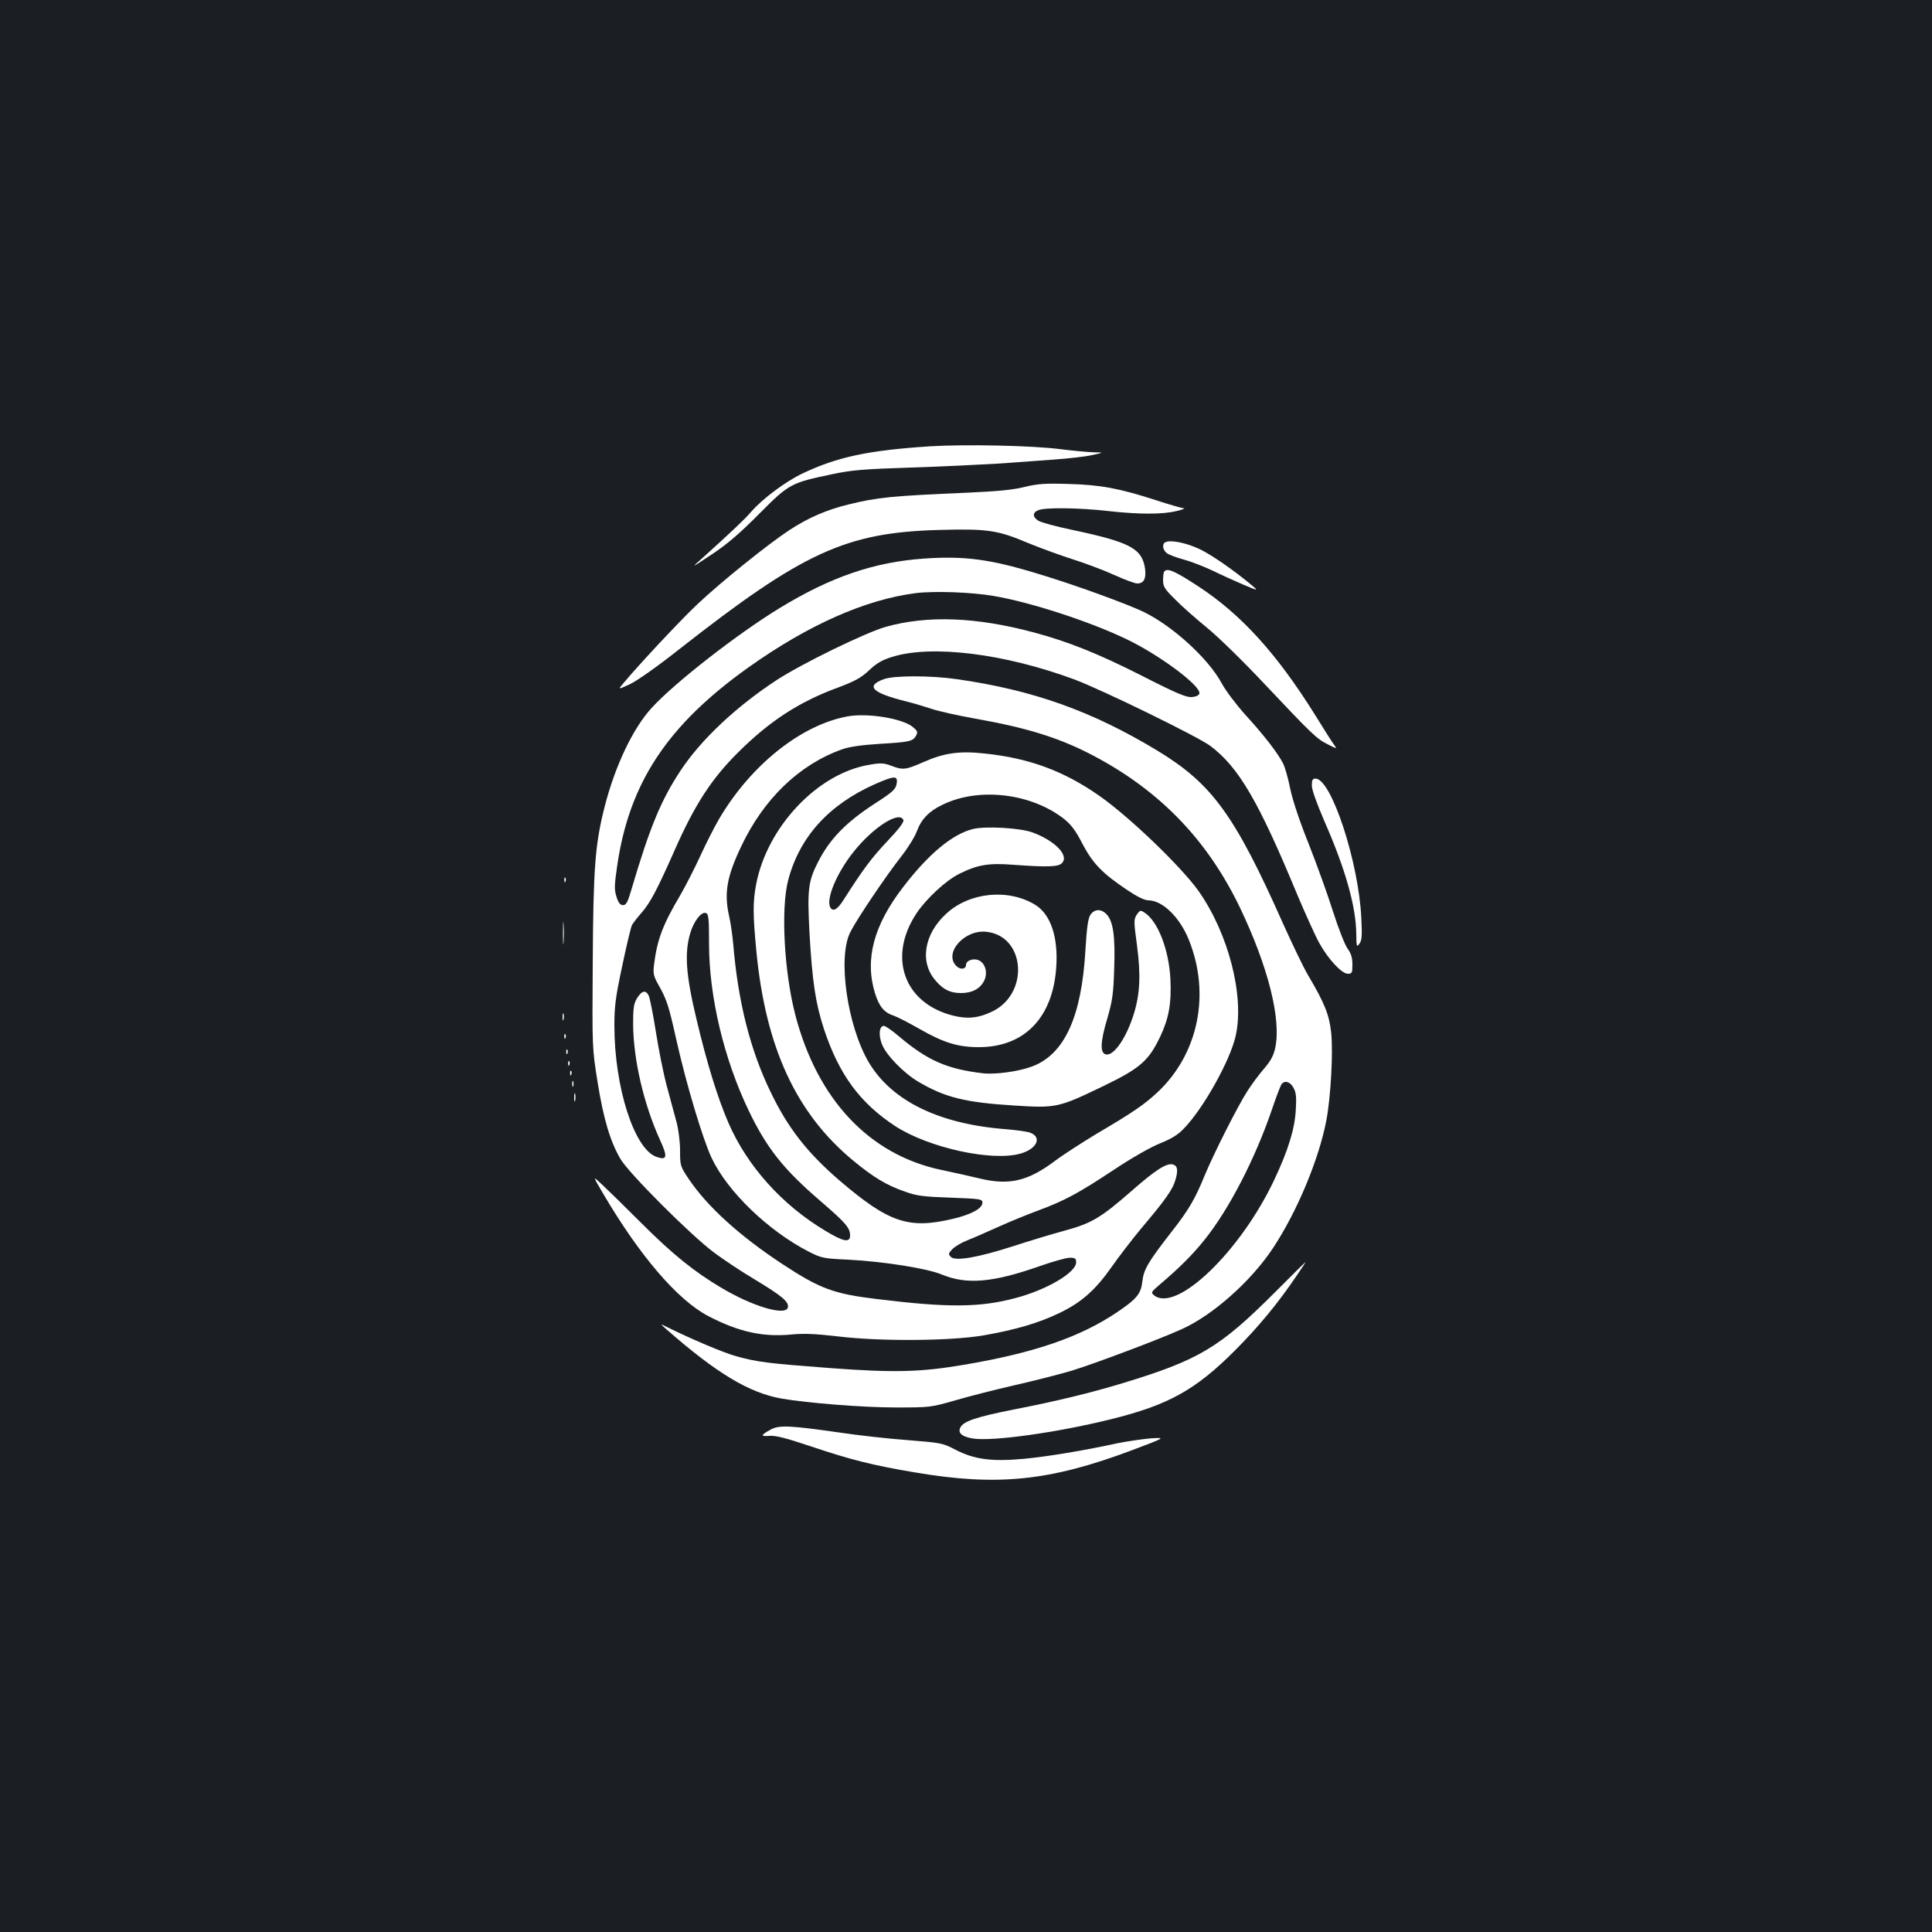 <?xml version="1.0" standalone="no"?>
<!DOCTYPE svg PUBLIC "-//W3C//DTD SVG 20010904//EN"
 "http://www.w3.org/TR/2001/REC-SVG-20010904/DTD/svg10.dtd">
<svg version="1.0" xmlns="http://www.w3.org/2000/svg"
 width="1000pt" height="1000pt" viewBox="0 0 1000 1000"
 preserveAspectRatio="xMidYMid meet">
<rect width="100%" height="100%" fill="#1b1f23"/>
<g transform="translate(0,1000) scale(0.1,-0.1)"
fill="#ffffff" stroke="none">
<path d="M4815 7690 c-322 -21 -481 -55 -662 -141 -88 -42 -207 -131 -264
-197 -32 -38 -112 -113 -254 -241 -60 -53 -60 -53 50 20 81 54 146 110 245
210 154 155 164 160 375 204 102 22 164 27 410 35 160 5 360 15 445 20 85 6
216 15 290 21 74 5 164 15 200 23 65 14 65 14 10 15 -30 1 -107 8 -170 16
-145 19 -492 26 -675 15z"/>
<path d="M5305 7480 c-58 -15 -139 -23 -295 -30 -395 -17 -468 -24 -618 -61
-115 -28 -208 -69 -305 -132 -110 -72 -359 -272 -480 -387 -86 -81 -301 -311
-380 -406 -29 -34 -29 -34 32 -6 35 16 141 90 256 181 641 503 863 605 1346
618 250 7 303 -1 459 -67 63 -26 167 -64 230 -84 63 -20 160 -56 215 -81 55
-25 109 -45 121 -45 34 0 47 24 41 75 -15 105 -75 138 -371 201 -87 18 -169
40 -182 49 -31 20 -30 43 2 55 37 14 210 12 359 -5 161 -18 283 -18 355 0 30
7 47 14 37 14 -10 1 -73 19 -141 41 -190 62 -291 81 -456 85 -121 4 -158 1
-225 -15z"/>
<path d="M6033 7194 c-19 -8 -16 -38 5 -56 9 -8 48 -23 85 -33 38 -10 105 -36
150 -57 45 -22 118 -55 162 -74 76 -32 78 -32 50 -8 -94 79 -209 159 -272 190
-68 33 -152 51 -180 38z"/>
<path d="M4785 7109 c-260 -18 -483 -94 -749 -256 -218 -133 -543 -386 -662
-516 -97 -105 -190 -300 -244 -511 -50 -196 -59 -316 -62 -806 -3 -445 -3
-445 25 -620 30 -189 65 -307 118 -398 42 -73 361 -392 482 -483 48 -36 145
-101 216 -143 139 -84 175 -114 169 -143 -10 -46 -182 4 -347 103 -138 82
-250 172 -411 333 -85 85 -177 175 -204 200 -49 46 -49 46 4 -44 190 -324 387
-554 546 -637 158 -82 282 -110 434 -95 63 6 124 3 235 -10 223 -27 586 -24
755 5 167 29 286 64 396 117 113 55 184 118 269 239 35 50 104 140 153 199
127 150 162 201 176 250 15 51 11 73 -14 80 -32 8 -90 -29 -215 -139 -157
-137 -205 -166 -345 -204 -63 -17 -182 -53 -265 -80 -183 -59 -300 -79 -323
-56 -14 14 -14 18 7 40 13 14 49 35 80 47 31 12 103 44 161 70 58 26 150 64
205 84 135 50 209 90 390 210 90 60 188 116 237 136 60 24 95 45 125 77 101
103 241 354 269 481 46 206 -38 531 -193 750 -90 126 -357 383 -513 492 -183
128 -362 195 -595 219 -128 14 -208 3 -314 -44 -93 -41 -108 -43 -169 -19 -39
14 -54 15 -115 4 -266 -45 -526 -321 -583 -617 -18 -94 -17 -159 1 -348 48
-498 206 -840 502 -1084 103 -85 172 -127 265 -159 63 -23 95 -27 238 -32 155
-6 165 -7 165 -26 0 -30 -57 -61 -154 -84 -229 -54 -331 -19 -586 199 -166
143 -267 272 -355 455 -108 222 -170 471 -195 770 -4 44 -13 108 -21 143 -27
119 -12 204 61 358 117 249 302 427 525 506 37 13 100 22 195 28 155 9 170 13
187 43 9 17 7 24 -16 43 -51 45 -236 75 -339 56 -240 -44 -499 -250 -664 -529
-25 -43 -70 -131 -99 -195 -30 -65 -77 -157 -105 -205 -89 -150 -118 -228
-134 -358 -5 -42 -2 -57 19 -95 47 -83 56 -109 97 -293 50 -225 138 -518 183
-612 83 -174 292 -375 501 -483 67 -34 76 -36 205 -42 180 -9 409 -45 485 -77
128 -53 263 -42 505 43 68 24 139 44 157 44 28 0 33 -4 33 -24 0 -53 -154
-143 -315 -185 -184 -49 -348 -50 -715 -5 -225 27 -295 53 -490 181 -222 146
-388 297 -484 439 -45 67 -46 70 -46 149 0 46 -8 109 -19 150 -11 39 -33 122
-50 185 -17 63 -42 188 -56 278 -14 89 -31 174 -37 188 -15 32 -37 27 -62 -15
-16 -27 -19 -51 -19 -135 2 -183 55 -411 139 -596 41 -89 37 -107 -18 -88
-115 40 -218 360 -218 680 0 99 6 147 41 310 22 106 45 200 50 210 5 9 27 38
50 64 45 52 79 116 169 319 106 241 194 376 333 513 161 160 313 259 511 332
93 35 122 51 165 91 39 37 67 53 119 69 205 64 581 17 941 -116 147 -55 642
-297 706 -345 147 -111 249 -285 451 -773 42 -99 92 -210 112 -246 46 -84 117
-160 148 -160 22 0 24 4 24 48 0 36 -7 57 -25 82 -14 19 -48 106 -76 194 -28
89 -85 246 -126 350 -46 114 -83 226 -95 284 -10 52 -27 111 -37 131 -28 54
-98 145 -194 250 -47 52 -103 126 -124 165 -67 125 -249 292 -398 366 -81 41
-376 148 -562 203 -240 73 -373 90 -578 76z m360 -194 c189 -32 496 -132 685
-223 170 -81 385 -241 378 -281 -2 -10 -16 -17 -39 -19 -29 -2 -78 18 -260
111 -223 113 -380 176 -556 223 -301 81 -554 90 -770 29 -106 -31 -429 -188
-563 -275 -209 -137 -389 -306 -495 -465 -102 -153 -161 -294 -257 -620 -19
-65 -27 -80 -43 -80 -15 0 -24 12 -34 43 -12 38 -11 59 3 157 62 432 260 732
682 1032 308 219 604 350 864 383 97 12 291 5 405 -15z m-503 -965 c-4 -34
-17 -47 -112 -108 -151 -98 -235 -184 -296 -304 -51 -100 -56 -143 -44 -368
14 -248 31 -363 75 -497 78 -235 186 -382 369 -502 173 -112 500 -184 648
-142 88 25 114 88 45 110 -18 5 -70 12 -117 16 -347 26 -593 145 -713 346
-112 190 -163 546 -95 676 35 69 185 291 262 389 35 44 71 103 81 130 23 63
63 105 132 138 188 93 461 61 632 -74 36 -29 59 -60 94 -128 53 -101 103 -153
232 -239 52 -35 89 -53 109 -53 74 -1 163 -88 210 -206 112 -279 49 -587 -160
-785 -70 -66 -132 -108 -319 -218 -76 -46 -174 -109 -216 -141 -138 -103 -234
-126 -383 -91 -50 12 -143 33 -206 46 -371 79 -639 364 -753 800 -58 221 -76
549 -38 697 58 224 209 392 449 499 98 43 118 45 114 9z m34 -195 c4 -10 -26
-49 -85 -111 -81 -86 -122 -141 -225 -302 -30 -48 -53 -62 -67 -41 -27 40 30
179 120 291 101 127 238 214 257 163z m-1006 -640 c0 -273 77 -596 205 -863
93 -194 180 -304 371 -468 132 -114 154 -139 154 -179 0 -39 -35 -32 -129 25
-224 134 -404 335 -501 559 -55 127 -111 307 -165 536 -55 228 -63 343 -32
446 19 63 58 112 81 103 14 -5 16 -30 16 -159z"/>
<path d="M5036 5709 c-106 -26 -230 -129 -361 -300 -153 -198 -200 -375 -146
-550 22 -70 47 -100 99 -117 17 -6 76 -36 130 -67 126 -72 200 -95 308 -95
236 0 383 152 401 412 11 156 -28 273 -106 323 -139 87 -342 68 -463 -44 -116
-106 -139 -252 -55 -347 40 -47 76 -64 132 -64 57 0 100 23 120 66 19 41 4 91
-32 105 -28 10 -63 -4 -63 -25 0 -23 -29 -27 -50 -6 -67 67 42 190 156 177
201 -22 223 -318 31 -412 -72 -35 -130 -41 -207 -21 -252 65 -336 303 -186
529 51 76 152 170 221 204 94 47 152 57 279 47 179 -13 233 -11 252 8 40 39
-35 117 -154 160 -65 23 -242 33 -306 17z"/>
<path d="M5644 5265 c-12 -18 -19 -66 -26 -185 -20 -344 -109 -538 -276 -600
-69 -26 -191 -43 -257 -35 -184 22 -284 66 -431 190 -35 30 -71 55 -79 55 -24
0 -29 -47 -10 -95 21 -55 111 -148 188 -194 138 -81 240 -107 494 -123 222
-14 230 -12 465 101 190 92 233 130 293 255 45 95 59 173 53 299 -8 152 -65
300 -135 344 -20 13 -23 12 -39 -11 -16 -25 -16 -34 1 -159 20 -152 16 -250
-16 -354 -38 -123 -102 -217 -143 -211 -33 5 -32 62 5 185 27 94 32 127 36
259 6 167 -5 245 -39 281 -28 30 -63 29 -84 -2z"/>
<path d="M6027 7043 c-4 -3 -7 -24 -7 -45 0 -34 7 -46 63 -101 34 -35 108
-100 163 -145 56 -45 189 -175 297 -290 249 -264 272 -286 330 -315 47 -24 48
-24 33 -3 -9 11 -55 84 -102 160 -196 313 -379 515 -600 660 -121 79 -160 97
-177 79z"/>
<path d="M4576 6485 c-98 -35 -63 -71 109 -114 44 -11 107 -30 140 -41 33 -11
134 -34 225 -50 276 -49 442 -102 620 -197 340 -182 582 -435 749 -783 144
-302 213 -573 182 -722 -9 -42 -23 -68 -58 -109 -26 -30 -64 -81 -85 -114 -50
-77 -175 -324 -223 -440 -49 -121 -84 -180 -172 -292 -119 -153 -143 -193
-150 -254 -7 -65 -28 -91 -128 -159 -192 -130 -429 -212 -795 -274 -224 -38
-359 -42 -695 -17 -319 24 -375 31 -484 61 -65 18 -231 88 -356 150 -40 20
-40 20 -5 -11 259 -227 427 -328 595 -358 134 -23 421 -46 590 -46 178 0 181
0 310 37 72 21 209 56 306 78 97 22 230 56 295 75 117 36 451 161 570 215 161
72 360 249 473 420 125 189 237 458 276 660 23 122 36 353 25 456 -10 92 -34
152 -121 299 -23 39 -79 156 -126 260 -252 567 -369 728 -653 900 -339 205
-645 314 -1040 370 -133 19 -322 19 -374 0z m2120 -2117 c13 -24 15 -50 11
-112 -5 -99 -40 -212 -113 -366 -175 -369 -504 -685 -620 -595 -18 15 -17 17
31 58 99 84 169 154 229 229 127 158 260 416 347 668 23 69 47 131 52 138 17
22 46 13 63 -20z"/>
<path d="M6790 5934 c0 -22 25 -91 64 -182 110 -250 165 -445 166 -587 1 -65
2 -69 16 -50 13 17 15 40 10 135 -14 289 -155 720 -237 720 -15 0 -19 -7 -19
-36z"/>
<path d="M2921 5444 c0 -11 3 -14 6 -6 3 7 2 16 -1 19 -3 4 -6 -2 -5 -13z"/>
<path d="M2914 5170 c0 -52 1 -74 3 -47 2 26 2 68 0 95 -2 26 -3 4 -3 -48z"/>
<path d="M2912 4735 c0 -16 2 -22 5 -12 2 9 2 23 0 30 -3 6 -5 -1 -5 -18z"/>
<path d="M2921 4634 c0 -11 3 -14 6 -6 3 7 2 16 -1 19 -3 4 -6 -2 -5 -13z"/>
<path d="M2931 4554 c0 -11 3 -14 6 -6 3 7 2 16 -1 19 -3 4 -6 -2 -5 -13z"/>
<path d="M2941 4494 c0 -11 3 -14 6 -6 3 7 2 16 -1 19 -3 4 -6 -2 -5 -13z"/>
<path d="M2951 4444 c0 -11 3 -14 6 -6 3 7 2 16 -1 19 -3 4 -6 -2 -5 -13z"/>
<path d="M2962 4390 c0 -14 2 -19 5 -12 2 6 2 18 0 25 -3 6 -5 1 -5 -13z"/>
<path d="M2972 4320 c0 -19 2 -27 5 -17 2 9 2 25 0 35 -3 9 -5 1 -5 -18z"/>
<path d="M6598 3310 c-285 -285 -392 -349 -783 -468 -171 -52 -349 -95 -570
-138 -191 -38 -257 -60 -274 -92 -15 -29 8 -49 67 -58 102 -15 433 31 712 100
298 74 437 151 641 355 124 124 225 247 321 389 27 39 47 71 46 70 -2 0 -74
-72 -160 -158z"/>
<path d="M3988 2600 c-51 -28 -53 -36 -5 -32 31 3 87 -12 207 -52 214 -72 325
-100 545 -137 428 -73 699 -45 1125 115 175 66 175 66 95 61 -44 -4 -120 -15
-170 -25 -179 -39 -362 -69 -487 -81 -166 -15 -255 -3 -352 47 -67 35 -74 36
-248 50 -99 7 -257 25 -351 39 -260 37 -314 40 -359 15z"/>
</g>
</svg>
